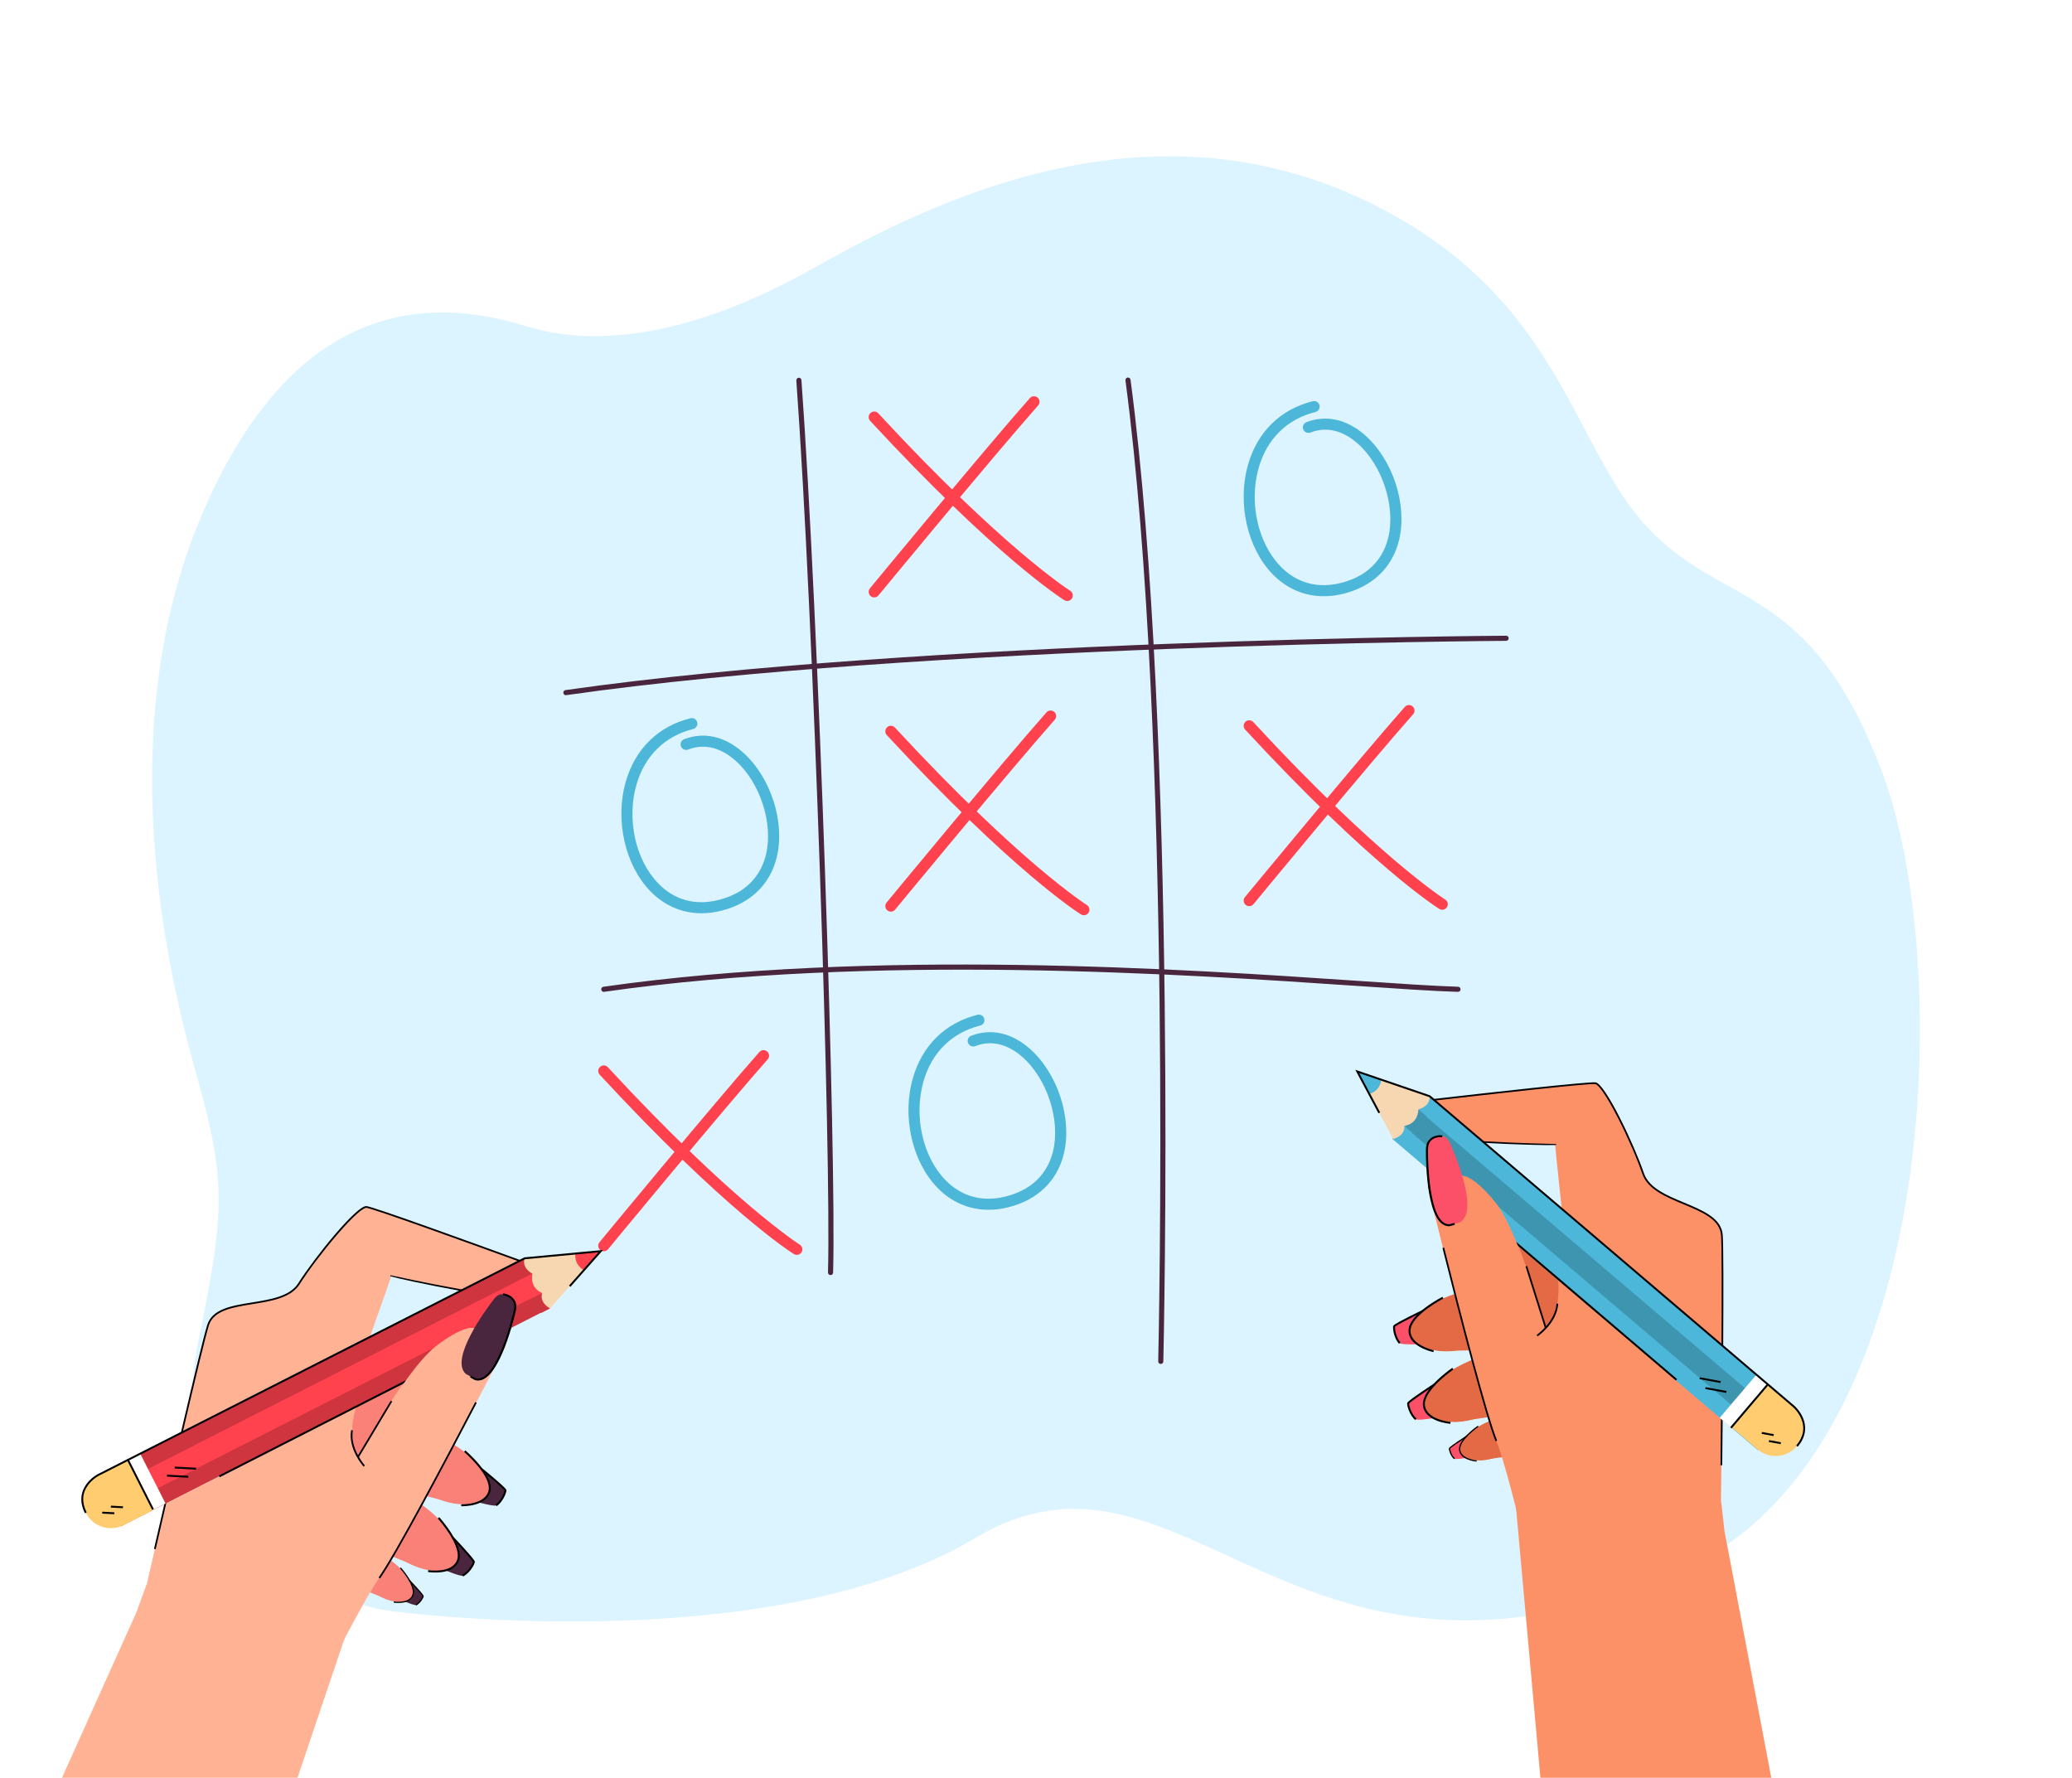 <?xml version="1.0" encoding="utf-8"?>
<!-- Generator: Adobe Illustrator 27.5.0, SVG Export Plug-In . SVG Version: 6.00 Build 0)  -->
<svg version="1.1" id="Layer_1" xmlns="http://www.w3.org/2000/svg" xmlns:xlink="http://www.w3.org/1999/xlink" x="0px" y="0px"
	 viewBox="0 0 2331.278 2000" style="enable-background:new 0 0 2331.278 2000;" xml:space="preserve">
<g>
	<rect x="0" y="0" style="fill:#FFFFFF;" width="2331.278" height="2000"/>
	<path style="fill:#DCF4FF;" d="M223.725,1505.94c30.891-149.507,29.829-181.431-4.617-303.9
		c-31.938-113.552-93.559-383.548,7.609-621.999c103.888-244.863,256.931-246.69,365.252-213.059
		c79.494,24.68,188.254,10.717,322.664-64.993c134.41-75.71,377.49-196.047,626.436-73.995
		c215.245,105.529,226.083,272.405,312.37,365.15c86.288,92.745,182.838,59.718,264.233,275.573
		c81.334,215.693,66.096,769.942-226.467,898.047c-435.389,190.644-558.585-176.702-793.893-36.508s-659.154,81.926-659.154,81.926
		S167.93,1775.978,223.725,1505.94z"/>
	<g>
		<g>
			<path style="fill:#49263E;" d="M934.471,1434.476c-0.028,0-0.056,0-0.084-0.001c-1.59-0.046-2.842-1.372-2.795-2.962
				c3.813-131.792-16.142-733.683-35.612-1003.484c-0.114-1.586,1.078-2.965,2.664-3.079c1.569-0.127,2.968,1.078,3.08,2.665
				c19.478,269.923,39.442,872.167,35.624,1004.065C937.302,1433.241,936.021,1434.476,934.471,1434.476z"/>
		</g>
		<g>
			<path style="fill:#49263E;" d="M1306.021,1534.437c0,0-0.047,0-0.071-0.001c-1.59-0.038-2.848-1.358-2.81-2.948
				c0.169-6.984,16.165-703.085-36.846-1103.508c-0.208-1.577,0.9-3.024,2.476-3.232c1.601-0.221,3.024,0.9,3.234,2.476
				c53.069,400.869,37.062,1097.412,36.895,1104.402C1308.861,1533.193,1307.578,1534.437,1306.021,1534.437z"/>
		</g>
		<g>
			<path style="fill:#49263E;" d="M679.327,1115.82c-1.41,0-2.641-1.036-2.847-2.473c-0.225-1.574,0.87-3.032,2.444-3.257
				c304.608-43.512,656.755-19.648,845.941-6.828c49.682,3.367,88.923,6.026,115.667,6.8c1.59,0.046,2.842,1.372,2.795,2.962
				c-0.047,1.59-1.425,2.874-2.96,2.795c-26.858-0.778-66.148-3.44-115.892-6.812c-188.973-12.806-540.726-36.645-844.738,6.783
				C679.601,1115.811,679.462,1115.82,679.327,1115.82z"/>
		</g>
		<g>
			<path style="fill:#49263E;" d="M636.672,782.071c-1.41,0-2.641-1.036-2.848-2.473c-0.223-1.574,0.87-3.032,2.445-3.257
				c400.278-57.158,1051.786-61.122,1058.319-61.156h0.015c1.584,0,2.872,1.279,2.88,2.864c0.008,1.591-1.275,2.886-2.865,2.894
				c-6.531,0.034-657.649,3.997-1057.535,61.098C636.946,782.062,636.807,782.071,636.672,782.071z"/>
		</g>
		<g>
			<path style="fill:#FF424D;" d="M1002.331,1025.582c-1.397,0-2.805-0.467-3.967-1.426c-2.658-2.192-3.037-6.125-0.845-8.786
				c1.299-1.575,130.454-158.176,179.886-213.956c2.287-2.58,6.233-2.816,8.811-0.532c2.579,2.286,2.818,6.23,0.532,8.81
				c-49.288,55.615-178.301,212.045-179.598,213.619C1005.916,1024.807,1004.131,1025.582,1002.331,1025.582z"/>
		</g>
		<g>
			<path style="fill:#FF424D;" d="M1219.512,1029.637c-1.127,0-2.266-0.305-3.294-0.945c-3.086-1.923-77.228-48.868-218.466-201.74
				c-2.339-2.532-2.184-6.48,0.349-8.818c2.533-2.339,6.481-2.183,8.818,0.349c139.844,151.36,215.16,199.153,215.904,199.618
				c2.923,1.826,3.815,5.674,1.991,8.597C1223.628,1028.595,1221.594,1029.637,1219.512,1029.637z"/>
		</g>
		<g>
			<path style="fill:#FF424D;" d="M1405.537,1019.425c-1.397,0-2.804-0.467-3.967-1.426c-2.658-2.192-3.037-6.125-0.845-8.786
				c1.299-1.575,130.454-158.175,179.886-213.956c2.289-2.58,6.233-2.816,8.811-0.531c2.579,2.286,2.818,6.23,0.532,8.81
				c-49.288,55.617-178.301,212.045-179.598,213.619C1409.122,1018.651,1407.337,1019.425,1405.537,1019.425z"/>
		</g>
		<g>
			<path style="fill:#FF424D;" d="M1622.718,1023.482c-1.127,0-2.266-0.305-3.294-0.945c-3.086-1.923-77.228-48.869-218.467-201.741
				c-2.339-2.532-2.184-6.48,0.349-8.819c2.533-2.337,6.481-2.182,8.818,0.35c139.844,151.36,215.16,199.154,215.904,199.619
				c2.923,1.826,3.815,5.674,1.991,8.598C1626.835,1022.44,1624.801,1023.482,1622.718,1023.482z"/>
		</g>
		<g>
			<path style="fill:#FF424D;" d="M983.611,672.069c-1.397,0-2.804-0.467-3.967-1.426c-2.658-2.192-3.037-6.125-0.846-8.786
				c1.299-1.575,130.454-158.175,179.886-213.956c2.289-2.58,6.233-2.816,8.811-0.531c2.579,2.286,2.818,6.23,0.532,8.81
				c-49.288,55.617-178.3,212.045-179.598,213.619C987.195,671.295,985.41,672.069,983.611,672.069z"/>
		</g>
		<g>
			<path style="fill:#FF424D;" d="M1200.791,676.126c-1.127,0-2.266-0.305-3.294-0.945c-3.086-1.923-77.228-48.869-218.466-201.741
				c-2.34-2.532-2.184-6.48,0.349-8.819c2.533-2.337,6.481-2.182,8.818,0.35c139.844,151.36,215.16,199.154,215.904,199.619
				c2.922,1.826,3.815,5.675,1.991,8.598C1204.908,675.084,1202.874,676.126,1200.791,676.126z"/>
		</g>
		<g>
			<path style="fill:#FF424D;" d="M679.327,1407.673c-1.397,0-2.804-0.467-3.967-1.426c-2.658-2.192-3.037-6.125-0.845-8.786
				c1.299-1.575,130.454-158.176,179.886-213.956c2.289-2.58,6.231-2.816,8.811-0.531c2.579,2.286,2.818,6.23,0.532,8.81
				c-49.288,55.615-178.3,212.045-179.598,213.619C682.912,1406.899,681.127,1407.673,679.327,1407.673z"/>
		</g>
		<g>
			<path style="fill:#FF424D;" d="M896.508,1411.73c-1.127,0-2.266-0.305-3.294-0.945c-3.086-1.923-77.228-48.869-218.466-201.741
				c-2.339-2.532-2.184-6.48,0.349-8.818c2.533-2.339,6.481-2.182,8.818,0.349c139.844,151.36,215.16,199.154,215.904,199.619
				c2.923,1.826,3.815,5.674,1.991,8.598C900.625,1410.687,898.591,1411.73,896.508,1411.73z"/>
		</g>
		<g>
			<path style="fill:#4CB7D8;" d="M1489.427,670.752c-21.836,0.001-41.803-8.514-57.692-24.932
				c-28.496-29.443-39.815-80.033-27.529-123.027c10.565-36.966,36.426-62.334,72.816-71.431c3.337-0.835,6.732,1.195,7.568,4.54
				c0.836,3.344-1.198,6.733-4.542,7.568c-31.88,7.971-54.552,30.257-63.841,62.753c-11.12,38.913-1.048,84.524,24.496,110.917
				c12.688,13.11,34.788,26.992,67.987,18.664c36.034-9.037,48.879-32.787,53.309-51.12c8.445-34.958-6.771-81.483-34.641-105.919
				c-11.784-10.33-30.536-20.825-52.975-12.17c-3.219,1.243-6.827-0.361-8.068-3.576c-1.241-3.216,0.36-6.828,3.577-8.069
				c22.05-8.506,45.379-3.381,65.695,14.43c31.573,27.681,48.143,78.511,38.546,118.235c-7.405,30.648-29.569,52.062-62.405,60.296
				C1504.143,669.812,1496.68,670.752,1489.427,670.752z"/>
		</g>
		<g>
			<path style="fill:#4CB7D8;" d="M1112.286,1361.001c-21.836,0.001-41.802-8.514-57.692-24.932
				c-28.496-29.443-39.815-80.033-27.529-123.027c10.566-36.966,36.426-62.334,72.817-71.431c3.337-0.835,6.732,1.195,7.568,4.54
				c0.836,3.344-1.198,6.733-4.542,7.568c-31.88,7.971-54.552,30.257-63.841,62.752c-11.12,38.913-1.048,84.524,24.496,110.917
				c12.688,13.11,34.788,26.992,67.988,18.664c36.034-9.037,48.879-32.787,53.309-51.12c8.445-34.958-6.771-81.483-34.641-105.919
				c-11.784-10.33-30.536-20.825-52.975-12.17c-3.219,1.243-6.828-0.361-8.068-3.576c-1.241-3.216,0.36-6.828,3.577-8.069
				c22.05-8.506,45.379-3.381,65.695,14.43c31.573,27.681,48.143,78.511,38.546,118.235c-7.405,30.648-29.569,52.061-62.405,60.296
				C1127.002,1360.061,1119.539,1361.001,1112.286,1361.001z"/>
		</g>
		<g>
			<path style="fill:#4CB7D8;" d="M789.282,1027.401c-21.836,0.001-41.802-8.513-57.692-24.932
				c-28.496-29.443-39.815-80.033-27.529-123.027c10.565-36.966,36.426-62.333,72.817-71.431c3.337-0.835,6.732,1.195,7.568,4.54
				c0.836,3.344-1.198,6.733-4.542,7.568c-31.88,7.971-54.552,30.257-63.841,62.753c-11.12,38.913-1.048,84.524,24.496,110.917
				c12.688,13.11,34.786,26.992,67.987,18.664c36.034-9.037,48.879-32.787,53.309-51.121c8.445-34.958-6.771-81.483-34.643-105.919
				c-11.78-10.327-30.528-20.828-52.974-12.169c-3.219,1.24-6.827-0.362-8.068-3.576c-1.241-3.216,0.36-6.828,3.577-8.069
				c22.042-8.507,45.379-3.384,65.695,14.429c31.573,27.681,48.142,78.511,38.546,118.235
				c-7.405,30.649-29.567,52.063-62.405,60.297C803.998,1026.46,796.535,1027.401,789.282,1027.401z"/>
		</g>
	</g>
	<g>
		<g>
			<g>
				<path style="fill:#E36A45;" d="M1669.101,1385.373c-54.688-1.713,53.83,161.461,53.83,161.461s64.421,31.865,70.297,3.341
					s13.672-192.55,8.876-196.057C1802.104,1354.118,1723.789,1387.086,1669.101,1385.373z"/>
			</g>
		</g>
		<g>
			<g>
				<g>
					<g>
						<path style="fill:#E36A45;" d="M1678.968,1593.575l-6.782-28.859l-35.719,34.972
							C1638.706,1599.727,1678.968,1593.575,1678.968,1593.575z"/>
					</g>
				</g>
				<g>
					<g>
						<g>
							<path style="fill:#FC4F68;" d="M1584.349,1578.786c-2.243,3.795,6.213,15.522,8.711,17.857
								c2.499,2.334,33.17-3.541,33.17-3.541l-12.009-35.746C1614.222,1557.355,1586.593,1574.99,1584.349,1578.786z"/>
						</g>
					</g>
				</g>
				<g>
					<g>
						<g>
							<path style="fill:#E36A45;" d="M1602.215,1582.483c0.325,20.334,50.33,22.321,68.672,7.695
								c18.343-14.626-2.048-65.059-2.048-65.059S1601.635,1546.208,1602.215,1582.483z"/>
						</g>
					</g>
				</g>
				<g>
					<g>
						<g>
							<path d="M1635.223,1540.656l-1.24-1.814c-1.422,0.971-34.785,24.005-32.958,42.19c1.848,18.399,29.681,20.62,30.824,20.771
								l0.289-2.179c-0.262-0.035-27.251-2.144-28.925-18.812C1601.514,1563.917,1634.886,1540.887,1635.223,1540.656z"/>
						</g>
					</g>
				</g>
				<g>
					<g>
						<g>
							<path d="M1614.82,1558.278l-1.195-1.845c-0.074,0.048-7.482,4.849-14.834,9.87c-15.252,10.413-15.419,11.564-15.529,12.326
								c-0.379,2.626,2.681,13.614,9.104,18.865l1.392-1.702c-5.778-4.724-8.474-14.657-8.331-16.735
								c0.007-0.01,0.014-0.021,0.022-0.032C1586.87,1576.986,1601.511,1566.899,1614.82,1558.278z"/>
						</g>
					</g>
				</g>
			</g>
			<g>
				<g>
					<g>
						<path style="fill:#E36A45;" d="M1691.656,1639.047l-4.354-18.531l-22.936,22.456
							C1665.804,1642.996,1691.656,1639.047,1691.656,1639.047z"/>
					</g>
				</g>
				<g>
					<g>
						<g>
							<path style="fill:#FC4F68;" d="M1630.901,1629.55c-1.44,2.437,3.989,9.967,5.594,11.466
								c1.604,1.499,21.299-2.274,21.299-2.274l-7.711-22.953C1650.083,1615.789,1632.342,1627.113,1630.901,1629.55z"/>
						</g>
					</g>
				</g>
				<g>
					<g>
						<g>
							<path style="fill:#E36A45;" d="M1642.373,1631.924c0.209,13.057,32.317,14.333,44.095,4.941
								c11.778-9.391-1.315-41.775-1.315-41.775S1642.001,1608.632,1642.373,1631.924z"/>
						</g>
					</g>
				</g>
				<g>
					<g>
						<g>
							<path d="M1663.568,1605.067l-0.796-1.165c-0.913,0.624-22.336,15.414-21.163,27.09c1.187,11.814,19.058,13.24,19.792,13.338
								l0.186-1.399c-0.169-0.022-17.498-1.376-18.573-12.079C1641.923,1620.003,1663.351,1605.215,1663.568,1605.067z"/>
						</g>
					</g>
				</g>
				<g>
					<g>
						<g>
							<path d="M1650.467,1616.382l-0.767-1.185c-0.048,0.031-4.804,3.114-9.525,6.337c-9.793,6.686-9.901,7.426-9.971,7.915
								c-0.244,1.686,1.721,8.741,5.845,12.113l0.894-1.092c-3.71-3.033-5.441-9.411-5.349-10.746
								c0.004-0.007,0.009-0.014,0.014-0.021C1632.519,1628.394,1641.921,1621.918,1650.467,1616.382z"/>
						</g>
					</g>
				</g>
			</g>
			<g>
				<g>
					<path style="fill:#E36A45;" d="M1660.506,1519.014l-3.01-29.492l-39.924,30.083
						C1619.787,1519.932,1660.506,1519.014,1660.506,1519.014z"/>
				</g>
			</g>
			<g>
				<g>
					<g>
						<path style="fill:#FC4F68;" d="M1568.578,1492.168c-2.713,3.475,4.163,16.193,6.34,18.829
							c2.177,2.637,33.35,0.759,33.35,0.759l-7.307-36.994C1600.961,1474.761,1571.292,1488.693,1568.578,1492.168z"/>
					</g>
				</g>
			</g>
			<g>
				<g>
					<g>
						<path style="fill:#E36A45;" d="M1585.82,1498.134c-2.295,20.207,47.038,28.614,67.11,16.471s6.344-64.781,6.344-64.781
							S1589.914,1462.087,1585.82,1498.134z"/>
					</g>
				</g>
			</g>
			<g>
				<g>
					<g>
						<path d="M1623.937,1460.904l-0.996-1.959c-1.535,0.78-37.586,19.328-38.115,37.596c-0.536,18.484,26.779,24.269,27.893,24.566
							l0.567-2.124c-0.256-0.068-26.748-5.634-26.263-22.379C1587.515,1479.633,1623.573,1461.089,1623.937,1460.904z"/>
					</g>
				</g>
			</g>
			<g>
				<g>
					<g>
						<path d="M1569.636,1492.546c1.673-1.838,17.491-9.956,31.799-16.792l-0.948-1.984c-0.08,0.038-8.044,3.846-15.981,7.878
							c-16.465,8.363-16.779,9.483-16.986,10.224c-0.714,2.556,0.906,13.845,6.6,19.879l1.599-1.508
							c-5.122-5.428-6.517-15.625-6.108-17.668C1569.619,1492.565,1569.627,1492.556,1569.636,1492.546z"/>
					</g>
				</g>
			</g>
		</g>
		<g>
			<g>
				
					<rect x="1855.222" y="1297.463" transform="matrix(0.954 -0.299 0.299 0.954 -318.364 616.974)" width="1.934" height="101.948"/>
			</g>
		</g>
		<g>
			<g>
				<polygon style="fill:#FC9168;" points="1705.537,1693.959 1733.176,2000 1992.926,2000 1940.233,1722.179 1936.626,1689.926 
									"/>
			</g>
		</g>
		<g>
			<path style="fill:#FE9F73;" d="M1749.354,1287.261l0.458-0.03C1749.797,1282.983,1749.701,1262.325,1749.354,1287.261z"/>
		</g>
		<g>
			<g>
				<polygon style="fill:#FE9F73;" points="1645.499,1345.664 1645.904,1344.891 1626.409,1329.953 1625.897,1330.619 				"/>
			</g>
			<path style="fill:#FC9168;" d="M1937.246,1596.359c-0.153,17.185-0.315,35.223-0.485,52.013
				c-0.881,88.378-1.879,165.099-1.879,165.099l-193.401,37.884c0,0-39.78-185.393-57.9-230.297
				c-18.111-44.894-76.748-286.354-76.748-286.354l15.208-6.067l0.836-0.332l2.283,1.753l0.737,0.557l4.242,3.254l0.018,0.018
				l0.018,0.018l0.045,0.036l10.313-13.452l10.735,3.445l2.164,1.431l2.124,0.962c6.822,4.359,16.016,12.241,27.368,26.415
				c0.971,1.214,1.942,2.526,2.921,3.928c0.405,0.584,0.818,1.186,1.223,1.807c5.267,7.936,10.561,18.38,15.648,29.966
				c0.252,0.566,0.503,1.133,0.746,1.708c0.252,0.566,0.494,1.132,0.737,1.699c1.132,2.642,2.247,5.33,3.352,8.053v0.009
				c0.333,0.809,0.656,1.609,0.98,2.418c0.251,0.629,0.503,1.249,0.746,1.878c16.628,42.081,29.669,90.409,29.669,90.409
				c6.741-6.561,16.479-21.68,14.281-53.763l108.531,90.833C1861.759,1531.686,1937.246,1596.35,1937.246,1596.359z"/>
			<path style="fill:#FE9F73;" d="M1937.462,1571.786c0,0,0,0.009,0,0.018l-0.009-0.009L1937.462,1571.786z"/>
			<path style="fill:#FC9168;" d="M1937.866,1513.239l-0.97-0.827l-179.85-153.232c0-1.078-7.341-68.67-7.241-71.034v-0.009
				c0.009-0.126,0.009-0.189,0.009-0.189s-0.225,0-0.647-0.009c-2.571-0.054-12.628-0.261-26.523-0.719
				c-0.225-0.009-0.44-0.009-0.665-0.018c-0.44-0.018-0.881-0.027-1.33-0.045c-12.547-0.422-27.953-1.034-43.726-1.896
				c-2.364-0.135-4.745-0.27-7.118-0.413l-1.222-1.034l-53.694-45.748l-1.007-0.854c60.111-6.885,174.023-19.674,181.214-18.596
				c9.806,1.483,41.677,66.699,53.685,101.689c11.999,34.99,85.915,33.776,88.539,69.081
				C1938.181,1401.043,1938.217,1451.232,1937.866,1513.239z"/>
		</g>
		<g>
			<g>
				<path d="M1576.572,1240.547l0.566-0.072l-0.755,0.89c0.018-0.081,0.027-0.135,0.036-0.162L1576.572,1240.547z"/>
				<path d="M1750.819,1287.005l-0.036,0.989c0,0.063-0.341,0.117-0.979,0.153c-6.381,0.396-42.935-0.359-78.95-2.4l-1.052-0.899
					l-1.222-1.034c40.05,2.409,80.648,3.164,81.251,3.173L1750.819,1287.005z"/>
				<path d="M1938.819,1514.057c0,0.467-0.009,0.935,0,1.402c-0.009,0.467-0.009,0.944-0.009,1.42
					c-0.054,7.856-0.108,15.873-0.162,24.007c-0.009,1.061-0.018,2.121-0.018,3.191c-0.054,7.658-0.117,15.405-0.179,23.198
					c0,0.521-0.009,1.043-0.009,1.573c-0.009,0.593-0.009,1.196-0.018,1.798c0,0.656-0.009,1.313-0.018,1.969
					c-0.063,8.44-0.135,16.915-0.216,25.373v0.009c-0.144,17.05-0.305,34.001-0.467,50.386l-0.961-0.009l-0.971-0.018
					c0.171-16.897,0.332-34.406,0.494-51.995c0.063-7.802,0.126-15.621,0.189-23.414c0.009-0.602,0.009-1.204,0.018-1.807v-0.171
					c0.009-0.467,0.009-0.926,0.009-1.393c0.063-7.792,0.125-15.549,0.18-23.215c0.018-2.382,0.036-4.746,0.054-7.109
					c0.054-8.143,0.108-16.16,0.153-24.016c0-0.476,0.009-0.953,0.009-1.42v-1.402c0.35-61.154,0.323-111.342-0.539-122.954
					c-1.312-17.634-21.157-25.912-42.171-34.666c-19.854-8.278-40.373-16.834-46.323-34.163
					c-5.932-17.302-16.771-42.144-27.611-63.293c-13.904-27.125-22.191-37.291-25.301-37.758
					c-7.01-1.061-119.736,11.585-180.063,18.488l-1.007-0.854l-1.016-0.863c60.03-6.876,174.985-19.8,182.373-18.686
					c10.956,1.654,43.241,69.647,54.448,102.336c5.672,16.502,25.786,24.896,45.245,33.003c21.571,8.997,41.955,17.49,43.348,36.32
					C1939.161,1401.079,1939.178,1452.121,1938.819,1514.057z"/>
			</g>
		</g>
		<g>
			<g>
				<path d="M1728.875,1501.81l1.09,1.597c0.891-0.607,21.831-15.122,23.263-36.708l-1.93-0.128
					C1749.929,1487.206,1729.086,1501.666,1728.875,1501.81z"/>
			</g>
		</g>
		<g>
			<g>
				<g>
					<g>
						<g>
							
								<rect x="1762.289" y="1162.238" transform="matrix(0.648 -0.761 0.761 0.648 -460.052 1869.074)" style="fill:#4CB7D8;" width="63.221" height="540.932"/>
						</g>
					</g>
				</g>
				<g>
					<g>
						<g>
							
								<rect x="1781.742" y="1162.238" transform="matrix(0.648 -0.761 0.761 0.648 -460.051 1869.077)" style="fill:#3E95B0;" width="24.316" height="540.931"/>
						</g>
					</g>
				</g>
				<g>
					<g>
						<g>
							
								<rect x="1931.146" y="1568.605" transform="matrix(0.648 -0.761 0.761 0.648 -510.21 2048.172)" style="fill:#FFFFFF;" width="63.221" height="15.922"/>
						</g>
					</g>
				</g>
				<g>
					<g>
						<g>
							<path style="fill:#FFCD70;" d="M2021.814,1626.881L2021.814,1626.881c-11.322,13.289-31.273,14.884-44.562,3.562
								l-28.935-24.652l41-48.123l28.935,24.652C2031.541,1593.642,2033.136,1613.593,2021.814,1626.881z"/>
						</g>
					</g>
				</g>
				<g>
					<g>
						<g>
							<path style="fill:#F7D6B2;" d="M1527.119,1205.412l40.404,75.95l0,0c4.016,3.422,10.095,2.88,13.579-1.208
								c3.484-4.089,3.052-10.177-0.964-13.599c4.016,3.422,10.802,2.052,15.156-3.059c4.355-5.111,4.629-12.028,0.613-15.45
								c4.016,3.421,10.095,2.88,13.579-1.208c3.484-4.089,3.052-10.177-0.964-13.599l0,0L1527.119,1205.412z"/>
						</g>
					</g>
				</g>
				<g>
					<g>
						<g>
							<path style="fill:#4CB7D8;" d="M1567.522,1281.362c0,0,13.398-2.96,12.615-14.807l8.583,7.312l-12.615,14.807
								L1567.522,1281.362z"/>
						</g>
					</g>
				</g>
				<g>
					<g>
						<g>
							<path style="fill:#4CB7D8;" d="M1595.907,1248.046c0,0,13.398-2.96,12.615-14.807l8.582,7.312l-12.615,14.807
								L1595.907,1248.046z"/>
						</g>
					</g>
				</g>
				<g>
					<g>
						<g>
							<path style="fill:#3E95B0;" d="M1580.138,1266.555c0,0,14.909-1.14,15.769-18.509l9.354,7.969l-15.769,18.509
								L1580.138,1266.555z"/>
						</g>
					</g>
				</g>
				<g>
					<g>
						<g>
							<path style="fill:#4CB7D8;" d="M1540.538,1230.638c0,0,11.963-2.436,13.618-15.983l-27.037-9.242L1540.538,1230.638z"/>
						</g>
					</g>
				</g>
			</g>
			<g>
				<g>
					<g>
						<path d="M2022.636,1627.576c10.803-12.796,9.213-24.671,5.977-32.379c-3.477-8.282-9.406-13.474-9.657-13.691
							l-409.892-349.219l-0.194-0.066l-83.981-28.708l26.021,48.913l1.901-1.011l-23.461-44.103l78.631,26.879l409.573,348.948
							c0.051,0.044,5.833,5.121,9.102,12.959c4.332,10.383,2.426,20.506-5.665,30.09L2022.636,1627.576z"/>
					</g>
				</g>
			</g>
			<g>
				<g>
					<g>
						
							<rect x="1766.379" y="1295.931" transform="matrix(0.649 -0.761 0.761 0.649 -483.961 1854.18)" width="2.153" height="311.288"/>
					</g>
				</g>
			</g>
			<g>
				<g>
					<g>
						
							<rect x="1923.912" y="1540.526" transform="matrix(0.182 -0.983 0.983 0.182 47.691 3162.356)" width="2.153" height="23.963"/>
					</g>
				</g>
			</g>
			<g>
				<g>
					<g>
						
							<rect x="1988.647" y="1606.215" transform="matrix(0.182 -0.983 0.983 0.182 41.204 3275.582)" width="2.153" height="13.614"/>
					</g>
				</g>
			</g>
			<g>
				<g>
					<g>
						
							<rect x="1996.499" y="1615.135" transform="matrix(0.182 -0.983 0.983 0.182 39.022 3290.794)" width="2.153" height="13.614"/>
					</g>
				</g>
			</g>
			<g>
				<g>
					<g>
						
							<rect x="1930.257" y="1551.475" transform="matrix(0.182 -0.983 0.983 0.182 42.247 3177.705)" width="2.153" height="23.963"/>
					</g>
				</g>
			</g>
			<g>
				<g>
					<g>
						
							<rect x="1937.25" y="1580.689" transform="matrix(0.647 -0.762 0.762 0.647 -511.166 2059.116)" width="63.221" height="2.153"/>
					</g>
				</g>
			</g>
		</g>
		<path style="fill:#FC9168;" d="M1708.914,1404.207c-0.243-0.629-0.494-1.25-0.746-1.878c-0.324-0.809-0.647-1.609-0.98-2.418
			v-0.009c-1.105-2.723-2.22-5.411-3.352-8.053c-0.243-0.566-0.485-1.133-0.737-1.699c-0.243-0.575-0.494-1.141-0.746-1.708
			c-5.087-11.585-10.381-22.029-15.648-29.966c-0.404-0.62-0.818-1.222-1.223-1.807c-0.979-1.402-1.95-2.714-2.921-3.928
			c-11.352-14.174-20.546-22.056-27.368-26.415l-2.124-0.962l-2.164-1.431l-12.962-2.918l-8.087,12.924l-0.045-0.036l-0.018-0.018
			l-0.018-0.018l-4.242-3.254l-0.737-0.557l-2.283-1.753l-0.836,0.332l-15.208,6.067c0,0,17.357,71.473,36.101,143.877
			l75.055-50.971C1714.881,1419.822,1711.958,1411.91,1708.914,1404.207z"/>
		<g>
			<polygon style="fill:#FE9F73;" points="1645.136,1345.664 1645.541,1344.891 1626.046,1329.953 1625.534,1330.619 			"/>
		</g>
		<path d="M1622.981,1403.995c18.809,75.079,47.94,188.268,59.706,217.433l1.793-0.724
			c-11.738-29.097-40.868-142.304-59.662-217.332L1622.981,1403.995z"/>
		<g>
			<g>
				
					<rect x="1727.019" y="1423.206" transform="matrix(0.954 -0.3 0.3 0.954 -358.118 585.119)" width="1.934" height="73.093"/>
			</g>
		</g>
		<g>
			<g>
				<g>
					<path style="fill:#FC4F68;" d="M1636.682,1376.773l5.795-1.618c22.046-11.896-5.174-76.066-10.908-88.819
						c-2.84-6.317-6.197-7.909-8.862-7.909c0,0-8.462-1.608-13.848,4.546c-1.823,1.762-3.344,4.938-3.368,10.644
						c-0.061,14.371,1.081,85.821,25.395,84.775L1636.682,1376.773z"/>
				</g>
			</g>
			<g>
				<g>
					<path d="M1609.642,1283.716l0.075-0.079c4.842-5.531,12.583-4.134,12.661-4.118l0.658-2.183c-0.374-0.071-9.191-1.657-15,4.932
						c-2.436,2.382-3.682,6.235-3.704,11.451c-0.062,14.518,0.925,86.884,26.496,85.783l0.142-0.006l5.935-1.658l-0.445-2.13
						l-5.651,1.578c-23.827,0.729-24.194-75.106-24.157-83.772C1606.671,1288.912,1607.677,1285.615,1609.642,1283.716z"/>
				</g>
			</g>
		</g>
	</g>
	<g>
		<g>
			<g>
				<path style="fill:#F98178;" d="M495.863,1549.379c53.578,11.096-90.023,144.441-90.023,144.441s-70.079,15.952-69.136-13.156
					c0.943-29.107,31.639-190.424,37.121-192.715C373.826,1487.949,442.286,1538.282,495.863,1549.379z"/>
			</g>
		</g>
		<g>
			<g>
				<g>
					<g>
						<path style="fill:#F98178;" d="M437.683,1749.53l13.329-26.48l26.572,42.342
							C475.397,1764.907,437.683,1749.53,437.683,1749.53z"/>
					</g>
				</g>
				<g>
					<g>
						<g>
							<path style="fill:#49263E;" d="M533.14,1757.229c1.296,4.214-9.663,13.644-12.638,15.331
								c-2.975,1.687-31.428-11.184-31.428-11.184l20.019-31.957C509.093,1729.419,531.845,1753.015,533.14,1757.229z"/>
						</g>
					</g>
				</g>
				<g>
					<g>
						<g>
							<path style="fill:#F98178;" d="M514.905,1756.655c-5.061,19.697-54.149,9.96-68.572-8.543
								c-14.423-18.502,17.173-62.784,17.173-62.784S523.934,1721.517,514.905,1756.655z"/>
						</g>
					</g>
				</g>
				<g>
					<g>
						<g>
							<path d="M492.569,1708.281l1.629-1.475c1.156,1.276,28.223,31.46,22.203,48.716c-6.091,17.46-33.673,13.124-34.82,13.005
								l0.228-2.186c0.263,0.027,26.999,4.275,32.517-11.543C519.919,1738.766,492.843,1708.583,492.569,1708.281z"/>
						</g>
					</g>
				</g>
				<g>
					<g>
						<g>
							<path d="M508.297,1730.177l1.593-1.516c0.061,0.064,6.143,6.461,12.122,13.059c12.401,13.685,12.295,14.843,12.224,15.609
								c-0.244,2.642-5.784,12.612-13.255,16.219l-0.956-1.979c6.721-3.245,11.66-12.274,12.007-14.329
								c-0.004-0.012-0.009-0.024-0.014-0.036C531.11,1754.891,519.227,1741.666,508.297,1730.177z"/>
						</g>
					</g>
				</g>
			</g>
			<g>
				<g>
					<g>
						<path style="fill:#F98178;" d="M414.733,1790.785l8.559-17.003l17.062,27.188
							C438.95,1800.658,414.733,1790.785,414.733,1790.785z"/>
					</g>
				</g>
				<g>
					<g>
						<g>
							<path style="fill:#49263E;" d="M476.027,1795.728c0.832,2.706-6.205,8.761-8.115,9.844c-1.91,1.083-20.18-7.181-20.18-7.181
								l12.854-20.52C460.586,1777.871,475.195,1793.022,476.027,1795.728z"/>
						</g>
					</g>
				</g>
				<g>
					<g>
						<g>
							<path style="fill:#F98178;" d="M464.318,1795.36c-3.25,12.647-34.769,6.395-44.03-5.485
								c-9.261-11.88,11.027-40.314,11.027-40.314S470.116,1772.798,464.318,1795.36z"/>
						</g>
					</g>
				</g>
				<g>
					<g>
						<g>
							<path d="M449.976,1764.298l1.046-0.947c0.742,0.82,18.122,20.201,14.257,31.281c-3.911,11.211-21.622,8.427-22.358,8.351
								l0.146-1.404c0.169,0.018,17.336,2.745,20.879-7.411C467.538,1783.873,450.152,1764.492,449.976,1764.298z"/>
						</g>
					</g>
				</g>
				<g>
					<g>
						<g>
							<path d="M460.075,1778.358l1.023-0.973c0.039,0.041,3.945,4.149,7.784,8.385c7.962,8.787,7.895,9.531,7.849,10.023
								c-0.157,1.697-3.714,8.098-8.511,10.414l-0.614-1.271c4.316-2.084,7.487-7.882,7.709-9.201
								c-0.003-0.008-0.006-0.015-0.009-0.023C474.723,1794.227,467.093,1785.735,460.075,1778.358z"/>
						</g>
					</g>
				</g>
			</g>
			<g>
				<g>
					<path style="fill:#F98178;" d="M473.034,1681.336l9.81-27.975l31.802,38.57C512.415,1691.73,473.034,1681.336,473.034,1681.336
						z"/>
				</g>
			</g>
			<g>
				<g>
					<g>
						<path style="fill:#49263E;" d="M568.689,1676.683c1.827,4.012-7.826,14.774-10.559,16.83
							c-2.733,2.056-32.606-7.045-32.606-7.045l15.739-34.267C541.262,1652.2,566.862,1672.671,568.689,1676.683z"/>
					</g>
				</g>
			</g>
			<g>
				<g>
					<g>
						<path style="fill:#F98178;" d="M550.531,1678.461c-2.484,20.184-52.416,16.847-69.101,0.355
							c-16.685-16.492,8.949-64.473,8.949-64.473S554.962,1642.454,550.531,1678.461z"/>
					</g>
				</g>
			</g>
			<g>
				<g>
					<g>
						<path d="M522.154,1633.364l1.426-1.672c1.31,1.117,32.038,27.565,28.289,45.453c-3.792,18.099-31.703,17.35-32.856,17.379
							l-0.056-2.198c0.265-0.007,27.325,0.764,30.76-15.632C553.201,1660.075,522.465,1633.629,522.154,1633.364z"/>
					</g>
				</g>
			</g>
			<g>
				<g>
					<g>
						<path d="M567.572,1676.804c-1.198-2.178-14.684-13.763-27.002-23.749l1.385-1.708c0.068,0.055,6.924,5.617,13.702,11.39
							c14.059,11.975,14.103,13.137,14.131,13.906c0.098,2.652-4.112,13.252-11.056,17.791l-1.203-1.84
							c6.247-4.083,9.983-13.673,10.062-15.755C567.585,1676.827,567.578,1676.815,567.572,1676.804z"/>
					</g>
				</g>
			</g>
		</g>
		<g>
			<g>
				
					<rect x="271.587" y="1468.837" transform="matrix(0.514 -0.858 0.858 0.514 -1104.264 991.746)" width="101.948" height="1.934"/>
			</g>
		</g>
		<polygon style="fill:#FFB294;" points="153.62,1813.615 69.72,2000 334.721,2000 388.422,1840.942 164.654,1783.094 		"/>
		<g>
			<path style="fill:#FE9F73;" d="M440.721,1435.248l-0.438-0.136C441.289,1430.985,446.203,1410.919,440.721,1435.248z"/>
		</g>
		<g>
			<g>
				<polygon style="fill:#FE9F73;" points="528.08,1516.274 527.867,1515.428 550.309,1505.452 550.652,1506.218 				"/>
			</g>
			<path style="fill:#FFB294;" d="M185.709,1692.055C185.709,1692.055,185.711,1692.047,185.709,1692.055
				c-3.862,16.746-7.737,34.234-11.489,50.6c-19.767,86.143-36.701,160.979-36.701,160.979l179.221,81.97
				c0,0,81.945-170.991,110.043-210.427c28.087-39.429,141.452-260.538,141.452-260.538l-13.372-9.448l-0.735-0.518l-2.629,1.172
				l-0.846,0.37l-4.884,2.174l-0.022,0.013l-0.022,0.013l-0.052,0.024l-6.889-15.487l-11.243,0.845l-2.438,0.887l-2.29,0.44
				c-7.651,2.647-18.431,8.166-32.777,19.299c-1.227,0.953-2.477,2.003-3.757,3.138c-0.53,0.474-1.072,0.963-1.61,1.471
				c-6.974,6.488-14.558,15.408-22.209,25.487c-0.377,0.492-0.754,0.984-1.124,1.486c-0.377,0.492-0.745,0.986-1.113,1.48
				c-1.718,2.305-3.429,4.658-5.139,7.048l-0.002,0.009c-0.512,0.709-1.013,1.411-1.517,2.122c-0.391,0.553-0.781,1.097-1.164,1.652
				c-25.989,37.039-49.948,80.989-49.948,80.989c-5.024-7.953-10.373-28.867-1.682-56.183l-127,64.146L185.709,1692.055z"/>
			<path style="fill:#FE9F73;" d="M191.41,1668.02c0,0-0.002,0.009-0.004,0.018l0.011-0.007L191.41,1668.02z"/>
			<path style="fill:#FFB294;" d="M204.68,1610.995l1.137-0.578l210.643-107.031c0.252-1.049,23.163-65.061,23.618-67.383
				l0.002-0.009c0.021-0.124,0.035-0.186,0.035-0.186s0.219,0.052,0.631,0.142c2.512,0.547,12.34,2.693,25.959,5.49
				c0.221,0.044,0.43,0.094,0.651,0.138c0.432,0.085,0.863,0.179,1.304,0.267c12.299,2.517,27.422,5.518,42.961,8.36
				c2.33,0.42,4.678,0.845,7.018,1.259l1.43-0.72l62.887-31.955l1.178-0.596c-56.845-20.722-164.627-59.741-171.871-60.371
				c-9.881-0.846-56.091,55.132-75.933,86.353c-19.833,31.224-91.425,12.795-102.216,46.512
				C230.556,1501.824,218.809,1550.618,204.68,1610.995z"/>
		</g>
		<g>
			<g>
				<path d="M619.635,1430.144l-0.534-0.202l0.526,1.041c0.001-0.083,0.005-0.137,0.003-0.166L619.635,1430.144z"/>
				<path d="M439.356,1434.657l-0.196,0.97c-0.015,0.061,0.305,0.193,0.917,0.377c6.113,1.874,41.834,9.67,77.33,16.09l1.232-0.629
					l1.43-0.72c-39.506-7.004-79.16-15.744-79.748-15.876L439.356,1434.657z"/>
				<path d="M203.563,1611.568c-0.109,0.454-0.21,0.911-0.327,1.363c-0.1,0.457-0.212,0.92-0.323,1.383
					c-1.781,7.651-3.599,15.46-5.445,23.382c-0.239,1.033-0.477,2.067-0.727,3.107c-1.734,7.459-3.481,15.007-5.239,22.599
					c-0.122,0.507-0.234,1.016-0.358,1.532c-0.13,0.579-0.271,1.165-0.402,1.752c-0.153,0.638-0.298,1.278-0.442,1.918
					c-1.909,8.221-3.816,16.479-5.712,24.723l-0.002,0.009c-3.839,16.613-7.638,33.134-11.304,49.104l0.937,0.216l0.948,0.209
					c3.777-16.471,7.706-33.533,11.653-50.675c1.759-7.601,3.523-15.219,5.28-22.811c0.132-0.588,0.272-1.173,0.404-1.761
					l0.04-0.166c0.1-0.457,0.207-0.902,0.316-1.357c1.757-7.592,3.507-15.149,5.243-22.616c0.538-2.32,1.073-4.623,1.607-6.926
					c1.848-7.931,3.666-15.739,5.456-23.388c0.111-0.463,0.214-0.929,0.323-1.383l0.327-1.363
					c13.93-59.547,25.668-108.343,29.217-119.434c5.391-16.841,26.62-20.259,49.097-23.868c21.238-3.416,43.187-6.948,53.017-22.41
					c9.806-15.44,26.143-37.067,41.619-55.102c19.85-23.132,30.28-31.083,33.413-30.811c7.065,0.605,113.727,39.207,170.777,59.997
					l1.178-0.596l1.189-0.602c-56.768-20.695-165.533-60.088-172.977-60.729c-11.04-0.948-58.3,57.634-76.826,86.805
					c-9.366,14.723-30.884,18.192-51.698,21.534c-23.075,3.715-44.879,7.217-50.627,25.201
					C229.595,1501.63,217.666,1551.259,203.563,1611.568z"/>
			</g>
		</g>
		<g>
			<g>
				<path d="M410.568,1648.652l-1.432,1.298c-0.725-0.798-17.699-19.798-14.055-41.123l1.906,0.325
					C393.503,1629.538,410.397,1648.463,410.568,1648.652z"/>
			</g>
		</g>
		<g>
			<g>
				<g>
					<g>
						<g>
							
								<rect x="331.855" y="1295.814" transform="matrix(-0.453 -0.891 0.891 -0.453 -868.26 2599.813)" style="fill:#CF353E;" width="63.221" height="540.932"/>
						</g>
					</g>
				</g>
				<g>
					<g>
						<g>
							
								<rect x="351.307" y="1295.814" transform="matrix(-0.453 -0.891 0.891 -0.453 -868.259 2599.814)" style="fill:#FF424D;" width="24.316" height="540.931"/>
						</g>
					</g>
				</g>
				<g>
					<g>
						<g>
							
								<rect x="134.088" y="1658.804" transform="matrix(-0.453 -0.891 0.891 -0.453 -1245.196 2569.506)" style="fill:#FFFFFF;" width="63.221" height="15.922"/>
						</g>
					</g>
				</g>
				<g>
					<g>
						<g>
							<path style="fill:#FFCD70;" d="M96.531,1701.91L96.531,1701.91c7.908,15.564,26.936,21.771,42.5,13.862l33.889-17.219
								l-28.638-56.363l-33.889,17.219C94.829,1667.318,88.622,1686.346,96.531,1701.91z"/>
						</g>
					</g>
				</g>
				<g>
					<g>
						<g>
							<path style="fill:#F7D6B2;" d="M675.921,1407.52l-57.012,64.425l0,0c-4.703,2.39-10.489,0.445-12.922-4.344
								c-2.433-4.789-0.593-10.608,4.11-12.998c-4.703,2.39-10.982-0.526-14.024-6.512c-3.042-5.986-1.694-12.776,3.009-15.166
								c-4.703,2.39-10.489,0.445-12.922-4.344c-2.433-4.789-0.593-10.608,4.111-12.998l0,0L675.921,1407.52z"/>
						</g>
					</g>
				</g>
				<g>
					<g>
						<g>
							<path style="fill:#CF353E;" d="M618.909,1471.944c0,0-12.337-6.005-8.812-17.342l-10.052,5.107l8.812,17.342
								L618.909,1471.944z"/>
						</g>
					</g>
				</g>
				<g>
					<g>
						<g>
							<path style="fill:#CF353E;" d="M599.083,1432.924c0,0-12.337-6.005-8.812-17.342l-10.052,5.107l8.812,17.342
								L599.083,1432.924z"/>
						</g>
					</g>
				</g>
				<g>
					<g>
						<g>
							<path style="fill:#FF424D;" d="M610.098,1454.602c0,0-14.231-4.588-11.015-21.678l-10.052,5.107l11.015,21.678
								L610.098,1454.602z"/>
						</g>
					</g>
				</g>
				<g>
					<g>
						<g>
							<path style="fill:#FF424D;" d="M656.986,1428.917c0,0-11.064-5.16-9.512-18.72l28.447-2.678L656.986,1428.917z"/>
						</g>
					</g>
				</g>
			</g>
			<g>
				<g>
					<g>
						<path d="M95.569,1702.393c-7.519-14.964-3.201-26.14,1.744-32.88c5.314-7.242,12.291-10.907,12.585-11.059l480.069-243.925
							l0.204-0.019l88.362-8.317l-36.717,41.49l-1.612-1.426l33.106-37.41l-82.733,7.787L110.881,1660.37
							c-0.06,0.031-6.867,3.618-11.875,10.477c-6.635,9.085-7.144,19.374-1.513,30.581L95.569,1702.393z"/>
					</g>
				</g>
			</g>
			<g>
				<g>
					<g>
						
							<rect x="229.132" y="1589.724" transform="matrix(0.891 -0.454 0.454 0.891 -679.636 347.528)" width="311.288" height="2.153"/>
					</g>
				</g>
			</g>
			<g>
				<g>
					<g>
						
							<rect x="206.962" y="1640.203" transform="matrix(0.052 -0.999 0.999 0.052 -1452.764 1773.548)" width="2.153" height="23.963"/>
					</g>
				</g>
			</g>
			<g>
				<g>
					<g>
						
							<rect x="129.892" y="1689.114" transform="matrix(0.052 -0.999 0.999 0.052 -1569.483 1737.947)" width="2.153" height="13.614"/>
					</g>
				</g>
			</g>
			<g>
				<g>
					<g>
						
							<rect x="120.175" y="1695.956" transform="matrix(0.052 -0.999 0.999 0.052 -1585.525 1734.651)" width="2.153" height="13.614"/>
					</g>
				</g>
			</g>
			<g>
				<g>
					<g>
						
							<rect x="198.236" y="1649.369" transform="matrix(0.052 -0.999 0.999 0.052 -1470.192 1773.44)" width="2.153" height="23.963"/>
					</g>
				</g>
			</g>
			<g>
				<g>
					<g>
						
							<rect x="157.474" y="1638.787" transform="matrix(0.892 -0.451 0.451 0.892 -736.903 251.409)" width="2.153" height="63.221"/>
					</g>
				</g>
			</g>
		</g>
		<path style="fill:#FFB294;" d="M452.754,1558.402c0.383-0.555,0.772-1.099,1.164-1.652c0.503-0.711,1.005-1.414,1.517-2.123
			l0.002-0.009c1.711-2.39,3.421-4.743,5.139-7.048c0.368-0.494,0.736-0.988,1.113-1.48c0.37-0.503,0.747-0.995,1.124-1.486
			c7.65-10.078,15.235-18.999,22.209-25.487c0.538-0.509,1.08-0.998,1.61-1.471c1.28-1.135,2.53-2.184,3.757-3.138
			c14.346-11.134,25.126-16.653,32.777-19.3l2.29-0.44l2.438-0.887l13.285,0.188l4.847,14.455l0.052-0.025l0.022-0.013l0.022-0.013
			l4.884-2.174l0.846-0.37l2.629-1.172l0.735,0.518l13.372,9.448c0,0-33.557,65.449-68.679,131.48l-61.088-67.079
			C443.309,1572.194,447.997,1565.182,452.754,1558.402z"/>
		<g>
			<polygon style="fill:#FE9F73;" points="528.433,1516.359 528.22,1515.513 550.663,1505.537 551.005,1506.303 			"/>
		</g>
		<path d="M536.365,1578.249c-35.81,68.617-90.551,171.883-108.798,197.497l-1.574-1.122
			c18.204-25.554,72.948-128.838,108.732-197.408L536.365,1578.249z"/>
		<g>
			<g>
				
					<rect x="384.7" y="1606.997" transform="matrix(0.514 -0.858 0.858 0.514 -1174.494 1142.555)" width="73.093" height="1.934"/>
			</g>
		</g>
		<g>
			<g>
				<g>
					<path style="fill:#49263E;" d="M529.394,1548.582l-5.257-2.925c-18.661-16.713,22.782-72.759,31.334-83.822
						c4.236-5.48,7.871-6.245,10.463-5.623c0,0,8.603,0.411,12.405,7.652c1.362,2.139,2.099,5.582,0.791,11.136
						c-3.294,13.989-21.078,83.2-44.477,76.508L529.394,1548.582z"/>
				</g>
			</g>
			<g>
				<g>
					<path d="M577.404,1464.404l-0.055-0.094c-3.417-6.508-11.271-6.956-11.35-6.959l-0.13-2.277
						c0.38,0.018,9.324,0.533,13.435,8.297c1.812,2.885,2.125,6.922,0.93,12c-3.328,14.132-21.175,84.269-45.783,77.232
						l-0.137-0.039l-5.384-2.997l0.93-1.968l5.127,2.853c22.999,6.269,41.053-67.387,43.039-75.821
						C579.08,1470.15,578.871,1466.709,577.404,1464.404z"/>
				</g>
			</g>
		</g>
	</g>
</g>
</svg>
